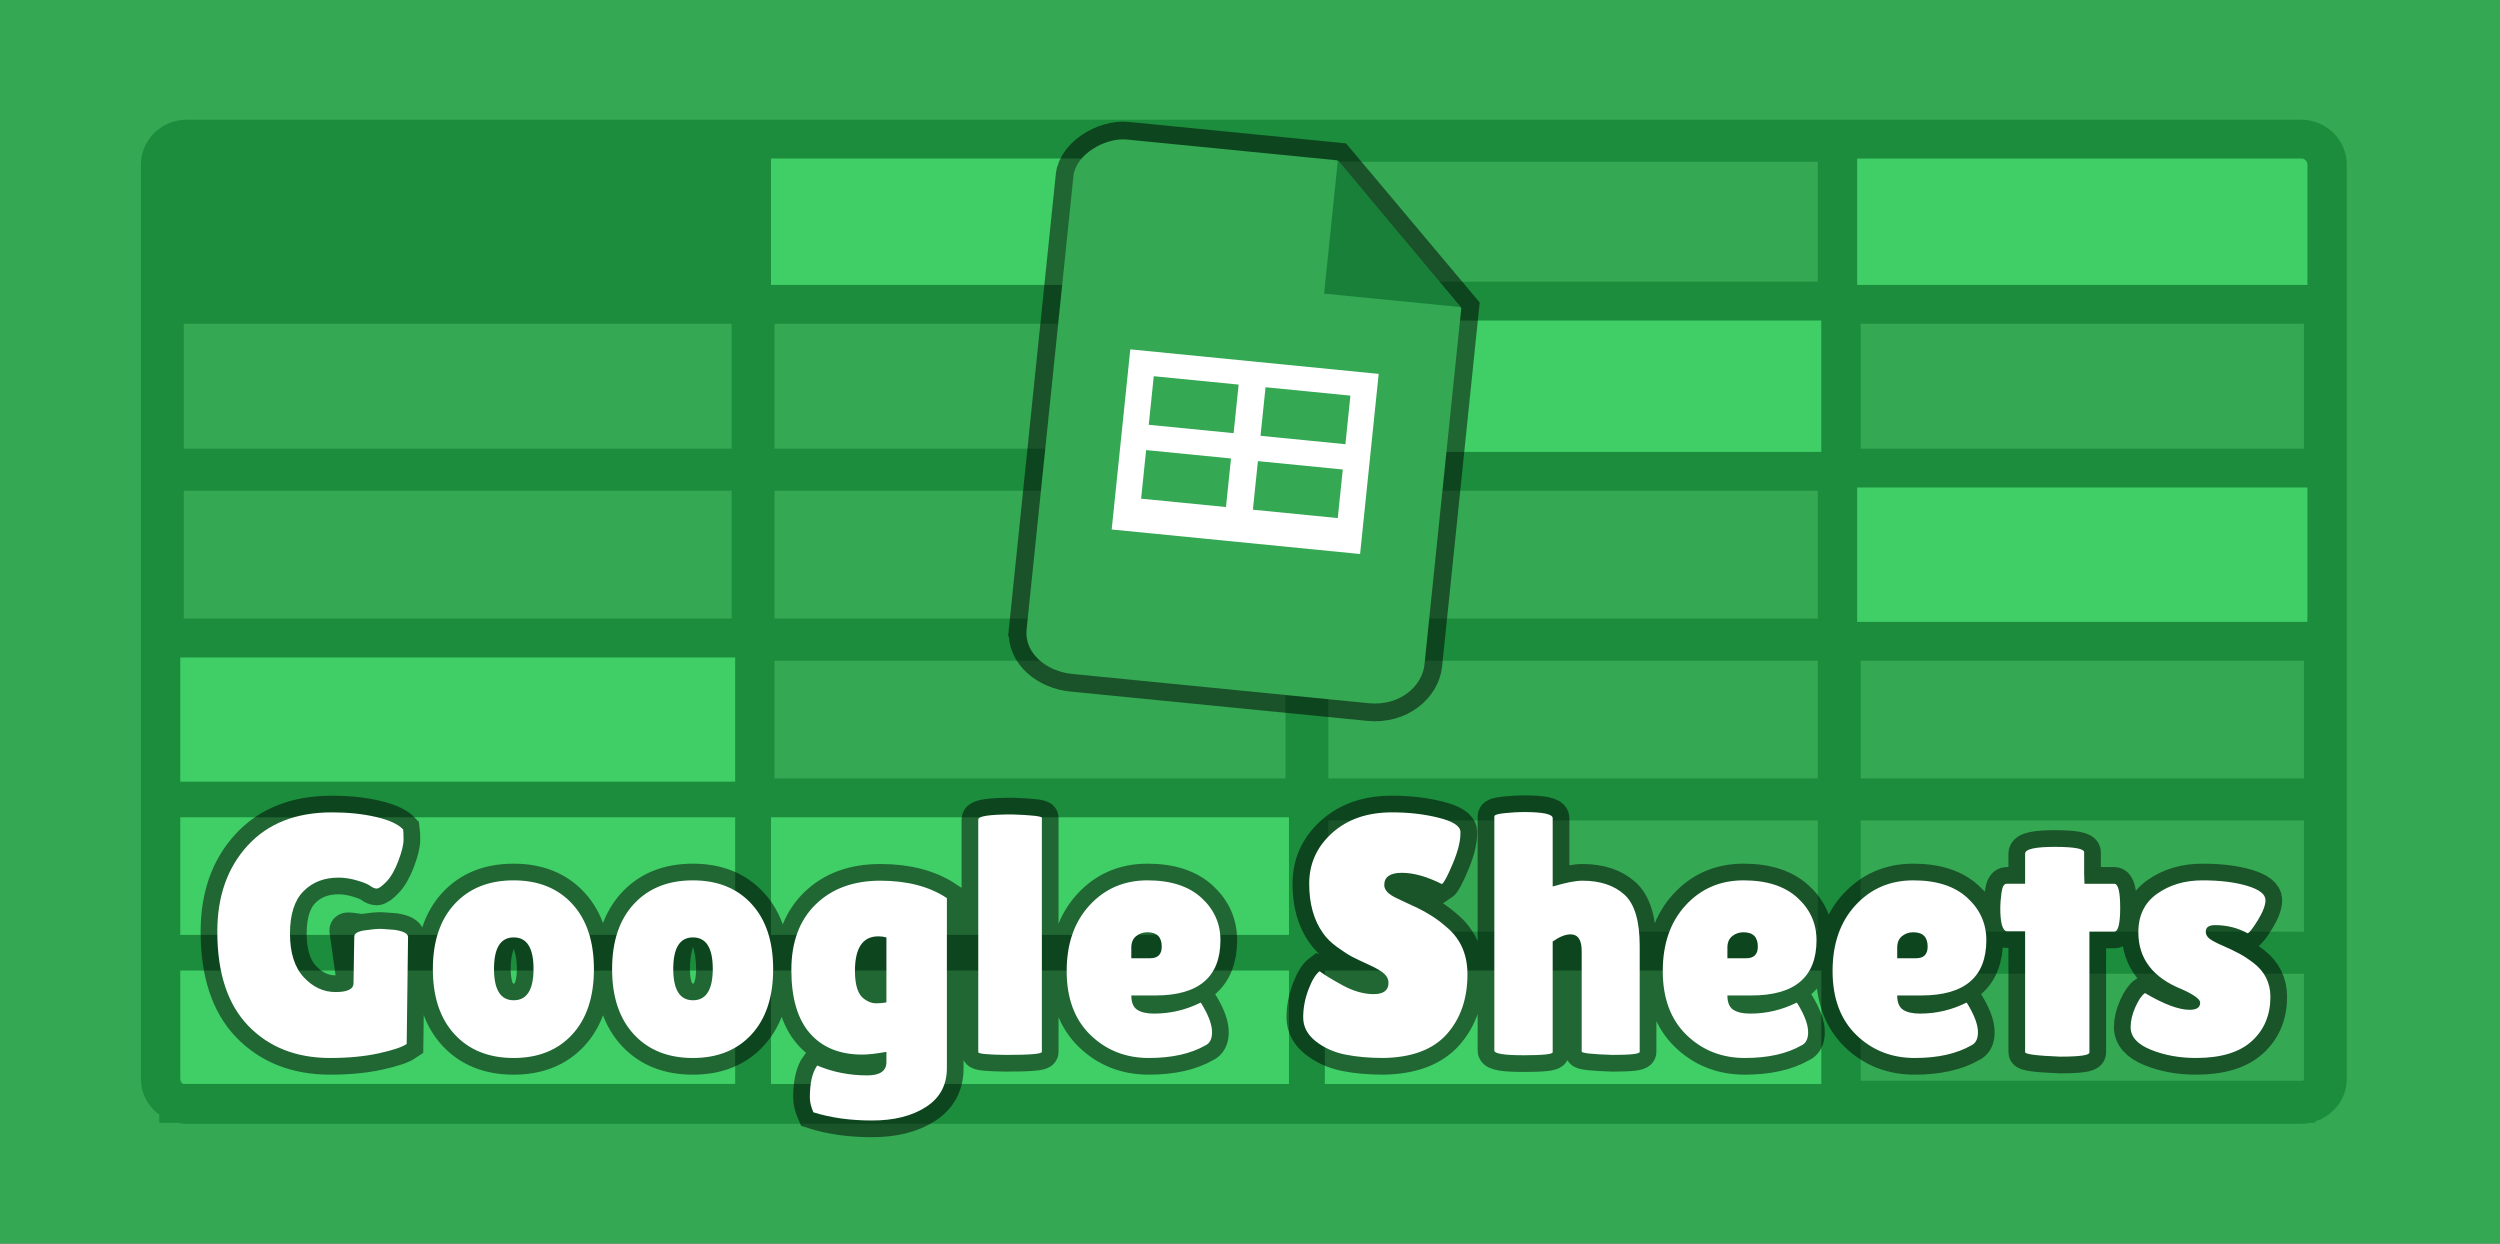 <svg version="1.1" xmlns="http://www.w3.org/2000/svg" xmlns:xlink="http://www.w3.org/1999/xlink" width="599.499" height="298.192" viewBox="0,0,599.499,298.192"><rect x="0" y="0" width="599.499" height="298.192" fill="#333333" stroke="none"/><g transform="translate(-20.241,-30.808)"><g stroke-miterlimit="10"><path d="M25.241,324v-288.192h589.499v288.192z" fill="#34a853" stroke="#34a853" stroke-width="10" stroke-linecap="butt"/><path d="M582.245,70.274v219.264c0,4.605 -3.213,8.455 -7.557,9.616v0.15h-0.503c-0.701,0.151 -1.425,0.24 -2.173,0.24h-506.988c-0.75,0 -1.474,-0.089 -2.178,-0.24h-3.671v-1.577c-2.645,-1.814 -4.386,-4.801 -4.386,-8.189v-219.267c0,-5.514 4.588,-10.007 10.235,-10.007h506.981c5.648,0 10.24,4.493 10.24,10.01zM572.005,68.842h-106.334v30.272h107.8v-28.84c0,-0.788 -0.654,-1.431 -1.466,-1.432zM573.47,289.538v-25.979h-107.8v27.167h107.096c0.413,-0.25 0.705,-0.68 0.704,-1.188zM64.264,290.725h132.181v-27.167h-132.885v25.979c0,0.508 0.292,0.938 0.704,1.188zM205.217,188.484v29.744h124.031v-29.744zM329.248,179.905v-32.175h-124.031v32.175zM205.217,226.808v28.17h124.031v-28.17zM205.217,263.558v27.167h124.031v-27.167zM338.024,290.725h118.872v-27.167h-118.872zM456.896,254.979v-28.174h-118.872v28.174zM456.896,218.229v-29.744h-118.872v29.744zM456.896,179.905v-32.175h-118.872v32.175zM456.896,139.151v-31.46h-118.872v31.46zM456.896,99.11v-30.272h-118.872v30.272zM329.248,99.11v-30.272h-124.031v30.272h124.031zM205.217,107.691v31.46h124.031v-31.46zM196.445,107.691h-132.885v31.46h132.885zM63.56,147.73v32.175h132.885v-32.175zM63.56,188.484v29.744h132.885v-29.744zM63.56,226.808v28.17h132.885v-28.17zM573.47,254.979v-28.174h-107.8v28.174zM573.47,218.229v-29.744h-107.8v29.744zM573.47,179.905v-32.175h-107.8v32.175zM573.47,139.151v-31.46h-107.8v31.46z" fill="#1b8d3d" stroke="#1b8d3d" stroke-width="1.5" stroke-linecap="butt"/><path d="M329.337,99.132h-124.209v-30.315h124.208v30.315z" fill="#40ce66" stroke="none" stroke-width="0.5" stroke-linecap="butt"/><path d="M337.935,263.538h119.051v27.208h-119.051z" fill="#40ce66" stroke="none" stroke-width="0.5" stroke-linecap="butt"/><path d="M465.583,179.931v-32.227h107.975v32.227z" fill="#40ce66" stroke="none" stroke-width="0.5" stroke-linecap="butt"/><path d="M337.935,139.174v-31.507h119.049v31.507z" fill="#40ce66" stroke="none" stroke-width="0.5" stroke-linecap="butt"/><path d="M573.56,70.251l-0.001,28.887h-107.976v-30.321l106.51,-0.001c0.812,0.001 1.467,0.646 1.467,1.435z" fill="#40ce66" stroke="none" stroke-width="0.5" stroke-linecap="butt"/><path d="M329.338,263.539v27.206h-124.21v-27.206z" fill="#40ce66" stroke="none" stroke-width="0.5" stroke-linecap="butt"/><path d="M329.337,226.788v28.211h-124.21v-28.211z" fill="#40ce66" stroke="none" stroke-width="0.5" stroke-linecap="butt"/><path d="M63.47,289.554l0,-26.015h133.064v27.204l-132.36,0c-0.413,-0.25 -0.705,-0.681 -0.705,-1.19z" fill="#40ce66" stroke="none" stroke-width="0.5" stroke-linecap="butt"/><path d="M196.534,226.789v28.208h-133.064v-28.208z" fill="#40ce66" stroke="none" stroke-width="0.5" stroke-linecap="butt"/><path d="M196.534,188.464v29.784h-133.064v-29.784z" fill="#40ce66" stroke="none" stroke-width="0.5" stroke-linecap="butt"/><path d="M266.42,181.751c2.685,-25.996 10.039,-97.195 11.229,-108.718c0.53,-5.13 7.533,-9.283 12.839,-8.759c10.96,1.082 50.392,4.976 50.392,4.976l29.778,35.446c0,0 -7.305,70.726 -8.83,85.495c-0.534,5.166 -5.934,9.98 -13.341,9.249c-20.375,-2.012 -60.074,-5.932 -71.232,-7.033c-5.723,-0.565 -11.445,-4.741 -10.834,-10.655z" fill="none" stroke-opacity="0.506" stroke="#000000" stroke-width="8.5" stroke-linecap="butt"/><g stroke-width="0" stroke-linecap="butt"><path d="M266.42,181.751c2.685,-25.996 10.039,-97.195 11.229,-108.718c0.53,-5.13 7.533,-9.283 12.839,-8.759c10.96,1.082 50.392,4.976 50.392,4.976l29.778,35.446c0,0 -7.305,70.726 -8.83,85.495c-0.534,5.166 -5.934,9.98 -13.341,9.249c-20.375,-2.012 -60.074,-5.932 -71.232,-7.033c-5.723,-0.565 -11.445,-4.741 -10.834,-10.655z" fill="#34a853" stroke="#000000"/><path d="M337.761,101.216l3.308,-32.026l29.447,35.26z" fill="#188038" stroke="none"/><path d="M286.823,157.78l4.461,-43.196l59.567,5.882l-4.461,43.196z" fill="#ffffff" stroke="none"/><path d="M295.71,132.672l1.203,-11.648l20.352,2.01l-1.203,11.648z" fill="#34a853" stroke="none"/><path d="M322.515,135.318l1.203,-11.648l20.352,2.01l-1.203,11.648z" fill="#34a853" stroke="none"/><path d="M293.88,150.387l1.203,-11.648l20.352,2.01l-1.203,11.648z" fill="#34a853" stroke="none"/><path d="M320.685,153.034l1.203,-11.648l20.352,2.01l-1.203,11.648z" fill="#34a853" stroke="none"/></g><path d="M105.016,266.575l-1.785,-12.674c0,-0.768 2.772,0.262 4.387,0.017c1.626,-0.245 2.967,-0.368 4.026,-0.368l3.273,0.24c2.116,0.331 3.175,0.907 3.175,1.728l-0.327,25.633c-1.124,0.768 -3.377,1.52 -6.759,2.256c-3.371,0.736 -7.239,1.104 -11.603,1.104c-8.095,0 -14.63,-2.565 -19.605,-7.696c-4.964,-5.131 -7.446,-12.667 -7.446,-22.609c0,-8.47 2.427,-15.35 7.282,-20.641c4.855,-5.302 11.586,-7.952 20.194,-7.952c3.906,0 7.435,0.368 10.588,1.104c3.164,0.736 5.329,1.733 6.497,2.992c0.065,0.437 0.098,1.259 0.098,2.464c0,1.195 -0.42,2.901 -1.26,5.12c-0.84,2.208 -1.795,3.862 -2.864,4.96c-1.058,1.088 -1.827,1.632 -2.307,1.632c-0.469,0 -0.971,-0.203 -1.506,-0.608c-0.524,-0.416 -1.571,-0.853 -3.142,-1.312c-1.56,-0.469 -3.066,-0.704 -4.517,-0.704c-3.458,0 -6.262,1.093 -8.412,3.28c-2.149,2.176 -3.224,5.563 -3.224,10.16c0,4.587 1.102,8.07 3.306,10.448c2.204,2.368 4.74,3.552 7.61,3.552c2.88,0 4.32,-0.709 4.32,-2.128zM129.277,278.864c-3.491,-3.765 -5.237,-8.982 -5.237,-15.649c0,-6.667 1.746,-11.883 5.237,-15.649c3.491,-3.765 8.199,-5.648 14.123,-5.648c5.924,0 10.615,1.883 14.074,5.648c3.458,3.765 5.188,8.982 5.188,15.649c0,6.667 -1.729,11.883 -5.188,15.649c-3.458,3.765 -8.15,5.648 -14.074,5.648c-5.924,0 -10.632,-1.883 -14.123,-5.648zM143.433,253.677c-3.153,0 -4.729,4.433 -4.729,9.458c0,5.024 1.576,7.536 4.729,7.536c3.164,0 4.746,-2.512 4.746,-7.536c0,-5.024 -1.582,-9.458 -4.746,-9.458zM172.26,278.864c-3.491,-3.765 -5.237,-8.982 -5.237,-15.649c0,-6.667 1.746,-11.883 5.237,-15.649c3.491,-3.765 8.199,-5.648 14.123,-5.648c5.924,0 10.615,1.883 14.074,5.648c3.458,3.765 5.188,8.982 5.188,15.649c0,6.667 -1.729,11.883 -5.188,15.649c-3.458,3.765 -8.15,5.648 -14.074,5.648c-5.924,0 -10.632,-1.883 -14.123,-5.648zM186.416,252.524c-3.153,0 -4.729,5.586 -4.729,10.61c0,5.024 1.576,7.536 4.729,7.536c3.164,0 4.746,-2.512 4.746,-7.536c0,-5.024 -1.582,-10.61 -4.746,-10.61zM227.01,283.696c-5.411,0 -9.601,-1.707 -12.568,-5.12c-2.957,-3.413 -4.435,-8.464 -4.435,-15.153c0,-6.688 1.942,-11.931 5.826,-15.729c3.884,-3.797 9.05,-5.696 15.497,-5.696c6.459,0 11.783,1.392 15.972,4.176v40.802c0,4.043 -1.68,7.142 -5.04,9.296c-3.349,2.155 -7.648,3.232 -12.895,3.232c-5.248,0 -9.939,-0.656 -14.074,-1.968c-0.567,-1.312 -0.851,-2.485 -0.851,-3.52c0,-3.499 0.589,-6.064 1.767,-7.696c3.742,1.579 7.735,2.368 11.979,2.368c3.077,0 4.615,-1.061 4.615,-3.184v-2.464c-2.4,0.437 -4.331,0.656 -5.793,0.656zM230.872,255.342c-3.742,0 -5.613,2.763 -5.613,8.288c0,3.435 0.726,5.67 2.177,6.704c0.949,0.715 1.898,1.072 2.847,1.072c0.949,0 1.789,-0.08 2.52,-0.24v-15.569c-0.676,-0.171 -1.32,-0.256 -1.931,-0.256zM270.08,283.04c0,0.491 -2.847,0.736 -8.542,0.736c-4.473,-0.053 -6.71,-0.272 -6.71,-0.656v-55.795c0,-0.811 2.711,-1.216 8.133,-1.216c4.746,0.16 7.119,0.432 7.119,0.816zM309.301,281.488c-3.524,2.016 -8.051,3.024 -13.583,3.024c-5.531,0 -10.195,-1.84 -13.992,-5.52c-3.797,-3.691 -5.695,-8.8 -5.695,-15.329c0,-6.528 1.827,-11.782 5.482,-15.761c3.666,-3.99 8.291,-5.984 13.877,-5.984c5.586,0 9.901,1.392 12.945,4.176c3.044,2.784 4.566,6.171 4.566,10.16c0,8.843 -5.193,13.265 -15.579,13.265h-5.793c0,1.643 0.458,2.779 1.375,3.408c0.927,0.629 2.286,0.944 4.075,0.944c3.917,0 7.631,-0.875 11.144,-2.624c0.055,-0.053 0.305,0.325 0.753,1.136c1.342,2.357 2.013,4.342 2.013,5.952c0,1.611 -0.529,2.661 -1.587,3.152zM298.827,257.807c0,-2.293 -1.146,-3.44 -3.437,-3.44c-1.058,0 -1.969,0.315 -2.733,0.944c-0.753,0.629 -1.129,1.541 -1.129,2.736v2.544h4.533c1.844,0 2.766,-0.928 2.766,-2.784zM336.693,263.711c1.058,0.821 2.886,1.941 5.482,3.36c2.607,1.419 5.095,2.128 7.462,2.128c2.378,0 3.568,-0.901 3.568,-2.704c0,-0.821 -0.338,-1.547 -1.015,-2.176c-0.665,-0.629 -1.893,-1.349 -3.682,-2.16c-1.789,-0.821 -3.131,-1.461 -4.026,-1.92c-0.895,-0.469 -2.084,-1.237 -3.568,-2.304c-1.473,-1.067 -2.602,-2.176 -3.388,-3.328c-2.226,-3.104 -3.338,-7.062 -3.338,-11.873c0,-4.811 1.827,-8.864 5.482,-12.161c3.655,-3.307 8.444,-4.96 14.368,-4.96c4.026,0 7.741,0.427 11.144,1.28c3.404,0.843 5.16,1.947 5.269,3.312c0,0.16 0,0.32 0,0.48c0,1.92 -0.616,4.342 -1.849,7.264c-1.222,2.912 -2.084,4.534 -2.586,4.864c-3.578,-1.803 -6.78,-2.704 -9.606,-2.704c-2.815,0 -4.222,0.981 -4.222,2.944c0,1.205 1.036,2.272 3.109,3.2c0.447,0.224 1.086,0.528 1.915,0.912c0.84,0.373 1.806,0.821 2.897,1.344c1.091,0.523 2.264,1.179 3.518,1.968c1.255,0.789 2.613,1.84 4.075,3.152c2.957,2.731 4.435,6.336 4.435,10.816c0,5.846 -1.647,10.624 -4.942,14.337c-3.295,3.712 -8.379,5.622 -15.252,5.728c-3.349,0 -6.382,-0.272 -9.099,-0.816c-2.706,-0.544 -5.068,-1.605 -7.086,-3.184c-2.007,-1.589 -3.011,-3.504 -3.011,-5.744c0,-2.24 0.42,-4.464 1.26,-6.672c0.84,-2.219 1.735,-3.68 2.684,-4.384zM392.575,283.12c0,0.491 -2.335,0.736 -7.004,0.736c-4.658,0 -6.988,-0.379 -6.988,-1.136v-56.131c0,-0.373 0.867,-0.64 2.602,-0.8c1.735,-0.171 3.186,-0.256 4.353,-0.256c4.691,0 7.037,0.491 7.037,1.472v16.385c3.131,-0.928 5.509,-1.392 7.135,-1.392c4.244,0 7.593,1.109 10.048,3.328c2.455,2.208 3.682,6.315 3.682,12.321v25.393c0,0.491 -2.177,0.736 -6.53,0.736c-4.92,-0.16 -7.38,-0.432 -7.38,-0.816v-24.081c0,-2.677 -0.889,-4.016 -2.667,-4.016c-1.233,0 -2.662,0.571 -4.288,1.712zM452.242,281.488c-3.524,2.016 -8.051,3.024 -13.583,3.024c-5.531,0 -10.195,-1.84 -13.992,-5.52c-3.797,-3.691 -5.695,-8.8 -5.695,-15.329c0,-6.528 1.827,-11.782 5.482,-15.761c3.666,-3.99 8.291,-5.984 13.877,-5.984c5.586,0 9.901,1.392 12.945,4.176c3.044,2.784 4.566,6.171 4.566,10.16c0,8.843 -5.193,13.265 -15.579,13.265h-5.793c0,1.643 0.458,2.779 1.375,3.408c0.927,0.629 2.286,0.944 4.075,0.944c3.917,0 7.631,-0.875 11.144,-2.624c0.055,-0.053 0.305,0.325 0.753,1.136c1.342,2.357 2.013,4.342 2.013,5.952c0,1.611 -0.529,2.661 -1.587,3.152zM441.769,257.807c0,-2.293 -1.146,-3.44 -3.437,-3.44c-1.058,0 -1.969,0.315 -2.733,0.944c-0.753,0.629 -1.129,1.541 -1.129,2.736v2.544h4.533c1.844,0 2.766,-0.928 2.766,-2.784zM492.963,281.488c-3.524,2.016 -8.051,3.024 -13.583,3.024c-5.531,0 -10.195,-1.84 -13.992,-5.52c-3.797,-3.691 -5.695,-8.8 -5.695,-15.329c0,-6.528 1.827,-11.782 5.482,-15.761c3.666,-3.99 8.291,-5.984 13.877,-5.984c5.586,0 9.901,1.392 12.945,4.176c3.044,2.784 4.566,6.171 4.566,10.16c0,8.843 -5.193,13.265 -15.579,13.265h-5.793c0,1.643 0.458,2.779 1.375,3.408c0.927,0.629 2.286,0.944 4.075,0.944c3.917,0 7.631,-0.875 11.144,-2.624c0.055,-0.053 0.305,0.325 0.753,1.136c1.342,2.357 2.013,4.342 2.013,5.952c0,1.611 -0.529,2.661 -1.587,3.152zM482.49,257.807c0,-2.293 -1.146,-3.44 -3.437,-3.44c-1.058,0 -1.969,0.315 -2.733,0.944c-0.753,0.629 -1.129,1.541 -1.129,2.736v2.544h4.533c1.844,0 2.766,-0.928 2.766,-2.784zM521.279,283.2c0,0.661 -2.346,0.992 -7.037,0.992c-5.586,-0.224 -8.379,-0.581 -8.379,-1.072v-28.993h-4.271c-1.124,0 -1.686,-1.888 -1.686,-5.664c0,-0.981 0.098,-2.181 0.295,-3.6c0.196,-1.419 0.605,-2.128 1.227,-2.128h4.435v-7.216c0,-1.088 2.357,-1.632 7.07,-1.632c4.724,0 7.086,0.437 7.086,1.312v5.248l0.082,2.288h7.135c0.949,0 1.424,1.915 1.424,5.744c0,3.819 -0.475,5.728 -1.424,5.728h-5.957zM534.603,268.943c4.528,2.677 8.101,4.016 10.719,4.016c1.68,0 2.52,-0.571 2.52,-1.712c0,-0.821 -1.451,-1.888 -4.353,-3.2c-6.982,-2.784 -10.473,-7.344 -10.473,-13.681c0,-4.043 1.506,-7.126 4.517,-9.248c3.022,-2.133 6.639,-3.2 10.85,-3.2c4.222,0 7.795,0.437 10.719,1.312c2.935,0.875 4.402,2.021 4.402,3.44c0,1.195 -0.6,2.779 -1.8,4.752c-1.2,1.963 -2.024,3.024 -2.471,3.184c-2.4,-1.301 -4.997,-1.952 -7.79,-1.952c-1.506,0 -2.258,0.517 -2.258,1.552c0,0.651 0.289,1.211 0.867,1.68c0.589,0.459 1.664,1.029 3.224,1.712c1.571,0.683 2.869,1.301 3.895,1.856c1.036,0.544 2.198,1.307 3.486,2.288c2.684,2.069 4.026,4.774 4.026,8.112c0,4.363 -1.484,7.899 -4.451,10.608c-2.957,2.699 -7.424,4.048 -13.403,4.048c-3.96,0 -7.561,-0.656 -10.801,-1.968c-3.24,-1.312 -4.86,-3.115 -4.86,-5.408c0,-1.525 0.376,-3.131 1.129,-4.816c0.753,-1.696 1.522,-2.821 2.307,-3.376z" fill="none" stroke-opacity="0.502" stroke="#000000" stroke-width="8" stroke-linecap="square"/><path d="M105.016,266.575l0.18,-11.137c0,-0.768 0.807,-1.275 2.422,-1.52c1.626,-0.245 2.967,-0.368 4.026,-0.368l3.273,0.24c2.116,0.331 3.175,0.907 3.175,1.728l-0.327,25.633c-1.124,0.768 -3.377,1.52 -6.759,2.256c-3.371,0.736 -7.239,1.104 -11.603,1.104c-8.095,0 -14.63,-2.565 -19.605,-7.696c-4.964,-5.131 -7.446,-12.667 -7.446,-22.609c0,-8.47 2.427,-15.35 7.282,-20.641c4.855,-5.302 11.586,-7.952 20.194,-7.952c3.906,0 7.435,0.368 10.588,1.104c3.164,0.736 5.329,1.733 6.497,2.992c0.065,0.437 0.098,1.259 0.098,2.464c0,1.195 -0.42,2.901 -1.26,5.12c-0.84,2.208 -1.795,3.862 -2.864,4.96c-1.058,1.088 -1.827,1.632 -2.307,1.632c-0.469,0 -0.971,-0.203 -1.506,-0.608c-0.524,-0.416 -1.571,-0.853 -3.142,-1.312c-1.56,-0.469 -3.066,-0.704 -4.517,-0.704c-3.458,0 -6.262,1.093 -8.412,3.28c-2.149,2.176 -3.224,5.563 -3.224,10.16c0,4.587 1.102,8.07 3.306,10.448c2.204,2.368 4.74,3.552 7.61,3.552c2.88,0 4.32,-0.709 4.32,-2.128zM129.277,278.864c-3.491,-3.765 -5.237,-8.982 -5.237,-15.649c0,-6.667 1.746,-11.883 5.237,-15.649c3.491,-3.765 8.199,-5.648 14.123,-5.648c5.924,0 10.615,1.883 14.074,5.648c3.458,3.765 5.188,8.982 5.188,15.649c0,6.667 -1.729,11.883 -5.188,15.649c-3.458,3.765 -8.15,5.648 -14.074,5.648c-5.924,0 -10.632,-1.883 -14.123,-5.648zM143.433,255.599c-3.153,0 -4.729,2.512 -4.729,7.536c0,5.024 1.576,7.536 4.729,7.536c3.164,0 4.746,-2.512 4.746,-7.536c0,-5.024 -1.582,-7.536 -4.746,-7.536zM172.26,278.864c-3.491,-3.765 -5.237,-8.982 -5.237,-15.649c0,-6.667 1.746,-11.883 5.237,-15.649c3.491,-3.765 8.199,-5.648 14.123,-5.648c5.924,0 10.615,1.883 14.074,5.648c3.458,3.765 5.188,8.982 5.188,15.649c0,6.667 -1.729,11.883 -5.188,15.649c-3.458,3.765 -8.15,5.648 -14.074,5.648c-5.924,0 -10.632,-1.883 -14.123,-5.648zM186.416,255.599c-3.153,0 -4.729,2.512 -4.729,7.536c0,5.024 1.576,7.536 4.729,7.536c3.164,0 4.746,-2.512 4.746,-7.536c0,-5.024 -1.582,-7.536 -4.746,-7.536zM227.01,283.696c-5.411,0 -9.601,-1.707 -12.568,-5.12c-2.957,-3.413 -4.435,-8.464 -4.435,-15.153c0,-6.688 1.942,-11.931 5.826,-15.729c3.884,-3.797 9.05,-5.696 15.497,-5.696c6.459,0 11.783,1.392 15.972,4.176v40.802c0,4.043 -1.68,7.142 -5.04,9.296c-3.349,2.155 -7.648,3.232 -12.895,3.232c-5.248,0 -9.939,-0.656 -14.074,-1.968c-0.567,-1.312 -0.851,-2.485 -0.851,-3.52c0,-3.499 0.589,-6.064 1.767,-7.696c3.742,1.579 7.735,2.368 11.979,2.368c3.077,0 4.615,-1.061 4.615,-3.184v-2.464c-2.4,0.437 -4.331,0.656 -5.793,0.656zM230.872,255.342c-3.742,0 -5.613,2.763 -5.613,8.288c0,3.435 0.726,5.67 2.177,6.704c0.949,0.715 1.898,1.072 2.847,1.072c0.949,0 1.789,-0.08 2.52,-0.24v-15.569c-0.676,-0.171 -1.32,-0.256 -1.931,-0.256zM270.08,283.04c0,0.491 -2.847,0.736 -8.542,0.736c-4.473,-0.053 -6.71,-0.272 -6.71,-0.656v-55.795c0,-0.811 2.711,-1.216 8.133,-1.216c4.746,0.16 7.119,0.432 7.119,0.816zM309.301,281.488c-3.524,2.016 -8.051,3.024 -13.583,3.024c-5.531,0 -10.195,-1.84 -13.992,-5.52c-3.797,-3.691 -5.695,-8.8 -5.695,-15.329c0,-6.528 1.827,-11.782 5.482,-15.761c3.666,-3.99 8.291,-5.984 13.877,-5.984c5.586,0 9.901,1.392 12.945,4.176c3.044,2.784 4.566,6.171 4.566,10.16c0,8.843 -5.193,13.265 -15.579,13.265h-5.793c0,1.643 0.458,2.779 1.375,3.408c0.927,0.629 2.286,0.944 4.075,0.944c3.917,0 7.631,-0.875 11.144,-2.624c0.055,-0.053 0.305,0.325 0.753,1.136c1.342,2.357 2.013,4.342 2.013,5.952c0,1.611 -0.529,2.661 -1.587,3.152zM298.827,257.807c0,-2.293 -1.146,-3.44 -3.437,-3.44c-1.058,0 -1.969,0.315 -2.733,0.944c-0.753,0.629 -1.129,1.541 -1.129,2.736v2.544h4.533c1.844,0 2.766,-0.928 2.766,-2.784zM336.693,263.711c1.058,0.821 2.886,1.941 5.482,3.36c2.607,1.419 5.095,2.128 7.462,2.128c2.378,0 3.568,-0.901 3.568,-2.704c0,-0.821 -0.338,-1.547 -1.015,-2.176c-0.665,-0.629 -1.893,-1.349 -3.682,-2.16c-1.789,-0.821 -3.131,-1.461 -4.026,-1.92c-0.895,-0.469 -2.084,-1.237 -3.568,-2.304c-1.473,-1.067 -2.602,-2.176 -3.388,-3.328c-2.226,-3.104 -3.338,-7.062 -3.338,-11.873c0,-4.811 1.827,-8.864 5.482,-12.161c3.655,-3.307 8.444,-4.96 14.368,-4.96c4.026,0 7.741,0.427 11.144,1.28c3.404,0.843 5.16,1.947 5.269,3.312c0,0.16 0,0.32 0,0.48c0,1.92 -0.616,4.342 -1.849,7.264c-1.222,2.912 -2.084,4.534 -2.586,4.864c-3.578,-1.803 -6.78,-2.704 -9.606,-2.704c-2.815,0 -4.222,0.981 -4.222,2.944c0,1.205 1.036,2.272 3.109,3.2c0.447,0.224 1.086,0.528 1.915,0.912c0.84,0.373 1.806,0.821 2.897,1.344c1.091,0.523 2.264,1.179 3.518,1.968c1.255,0.789 2.613,1.84 4.075,3.152c2.957,2.731 4.435,6.336 4.435,10.816c0,5.846 -1.647,10.624 -4.942,14.337c-3.295,3.712 -8.379,5.622 -15.252,5.728c-3.349,0 -6.382,-0.272 -9.099,-0.816c-2.706,-0.544 -5.068,-1.605 -7.086,-3.184c-2.007,-1.589 -3.011,-3.504 -3.011,-5.744c0,-2.24 0.42,-4.464 1.26,-6.672c0.84,-2.219 1.735,-3.68 2.684,-4.384zM392.575,283.12c0,0.491 -2.335,0.736 -7.004,0.736c-4.658,0 -6.988,-0.379 -6.988,-1.136v-56.131c0,-0.373 0.867,-0.64 2.602,-0.8c1.735,-0.171 3.186,-0.256 4.353,-0.256c4.691,0 7.037,0.491 7.037,1.472v16.385c3.131,-0.928 5.509,-1.392 7.135,-1.392c4.244,0 7.593,1.109 10.048,3.328c2.455,2.208 3.682,6.315 3.682,12.321v25.393c0,0.491 -2.177,0.736 -6.53,0.736c-4.92,-0.16 -7.38,-0.432 -7.38,-0.816v-24.081c0,-2.677 -0.889,-4.016 -2.667,-4.016c-1.233,0 -2.662,0.571 -4.288,1.712zM452.242,281.488c-3.524,2.016 -8.051,3.024 -13.583,3.024c-5.531,0 -10.195,-1.84 -13.992,-5.52c-3.797,-3.691 -5.695,-8.8 -5.695,-15.329c0,-6.528 1.827,-11.782 5.482,-15.761c3.666,-3.99 8.291,-5.984 13.877,-5.984c5.586,0 9.901,1.392 12.945,4.176c3.044,2.784 4.566,6.171 4.566,10.16c0,8.843 -5.193,13.265 -15.579,13.265h-5.793c0,1.643 0.458,2.779 1.375,3.408c0.927,0.629 2.286,0.944 4.075,0.944c3.917,0 7.631,-0.875 11.144,-2.624c0.055,-0.053 0.305,0.325 0.753,1.136c1.342,2.357 2.013,4.342 2.013,5.952c0,1.611 -0.529,2.661 -1.587,3.152zM441.769,257.807c0,-2.293 -1.146,-3.44 -3.437,-3.44c-1.058,0 -1.969,0.315 -2.733,0.944c-0.753,0.629 -1.129,1.541 -1.129,2.736v2.544h4.533c1.844,0 2.766,-0.928 2.766,-2.784zM492.963,281.488c-3.524,2.016 -8.051,3.024 -13.583,3.024c-5.531,0 -10.195,-1.84 -13.992,-5.52c-3.797,-3.691 -5.695,-8.8 -5.695,-15.329c0,-6.528 1.827,-11.782 5.482,-15.761c3.666,-3.99 8.291,-5.984 13.877,-5.984c5.586,0 9.901,1.392 12.945,4.176c3.044,2.784 4.566,6.171 4.566,10.16c0,8.843 -5.193,13.265 -15.579,13.265h-5.793c0,1.643 0.458,2.779 1.375,3.408c0.927,0.629 2.286,0.944 4.075,0.944c3.917,0 7.631,-0.875 11.144,-2.624c0.055,-0.053 0.305,0.325 0.753,1.136c1.342,2.357 2.013,4.342 2.013,5.952c0,1.611 -0.529,2.661 -1.587,3.152zM482.49,257.807c0,-2.293 -1.146,-3.44 -3.437,-3.44c-1.058,0 -1.969,0.315 -2.733,0.944c-0.753,0.629 -1.129,1.541 -1.129,2.736v2.544h4.533c1.844,0 2.766,-0.928 2.766,-2.784zM521.279,283.2c0,0.661 -2.346,0.992 -7.037,0.992c-5.586,-0.224 -8.379,-0.581 -8.379,-1.072v-28.993h-4.271c-1.124,0 -1.686,-1.888 -1.686,-5.664c0,-0.981 0.098,-2.181 0.295,-3.6c0.196,-1.419 0.605,-2.128 1.227,-2.128h4.435v-7.216c0,-1.088 2.357,-1.632 7.07,-1.632c4.724,0 7.086,0.437 7.086,1.312v5.248l0.082,2.288h7.135c0.949,0 1.424,1.915 1.424,5.744c0,3.819 -0.475,5.728 -1.424,5.728h-5.957zM534.603,268.943c4.528,2.677 8.101,4.016 10.719,4.016c1.68,0 2.52,-0.571 2.52,-1.712c0,-0.821 -1.451,-1.888 -4.353,-3.2c-6.982,-2.784 -10.473,-7.344 -10.473,-13.681c0,-4.043 1.506,-7.126 4.517,-9.248c3.022,-2.133 6.639,-3.2 10.85,-3.2c4.222,0 7.795,0.437 10.719,1.312c2.935,0.875 4.402,2.021 4.402,3.44c0,1.195 -0.6,2.779 -1.8,4.752c-1.2,1.963 -2.024,3.024 -2.471,3.184c-2.4,-1.301 -4.997,-1.952 -7.79,-1.952c-1.506,0 -2.258,0.517 -2.258,1.552c0,0.651 0.289,1.211 0.867,1.68c0.589,0.459 1.664,1.029 3.224,1.712c1.571,0.683 2.869,1.301 3.895,1.856c1.036,0.544 2.198,1.307 3.486,2.288c2.684,2.069 4.026,4.774 4.026,8.112c0,4.363 -1.484,7.899 -4.451,10.608c-2.957,2.699 -7.424,4.048 -13.403,4.048c-3.96,0 -7.561,-0.656 -10.801,-1.968c-3.24,-1.312 -4.86,-3.115 -4.86,-5.408c0,-1.525 0.376,-3.131 1.129,-4.816c0.753,-1.696 1.522,-2.821 2.307,-3.376z" fill="#ffffff" stroke="none" stroke-width="1" stroke-linecap="square"/></g></g></svg><!--rotationCenter:299.75875:149.19232499999998-->